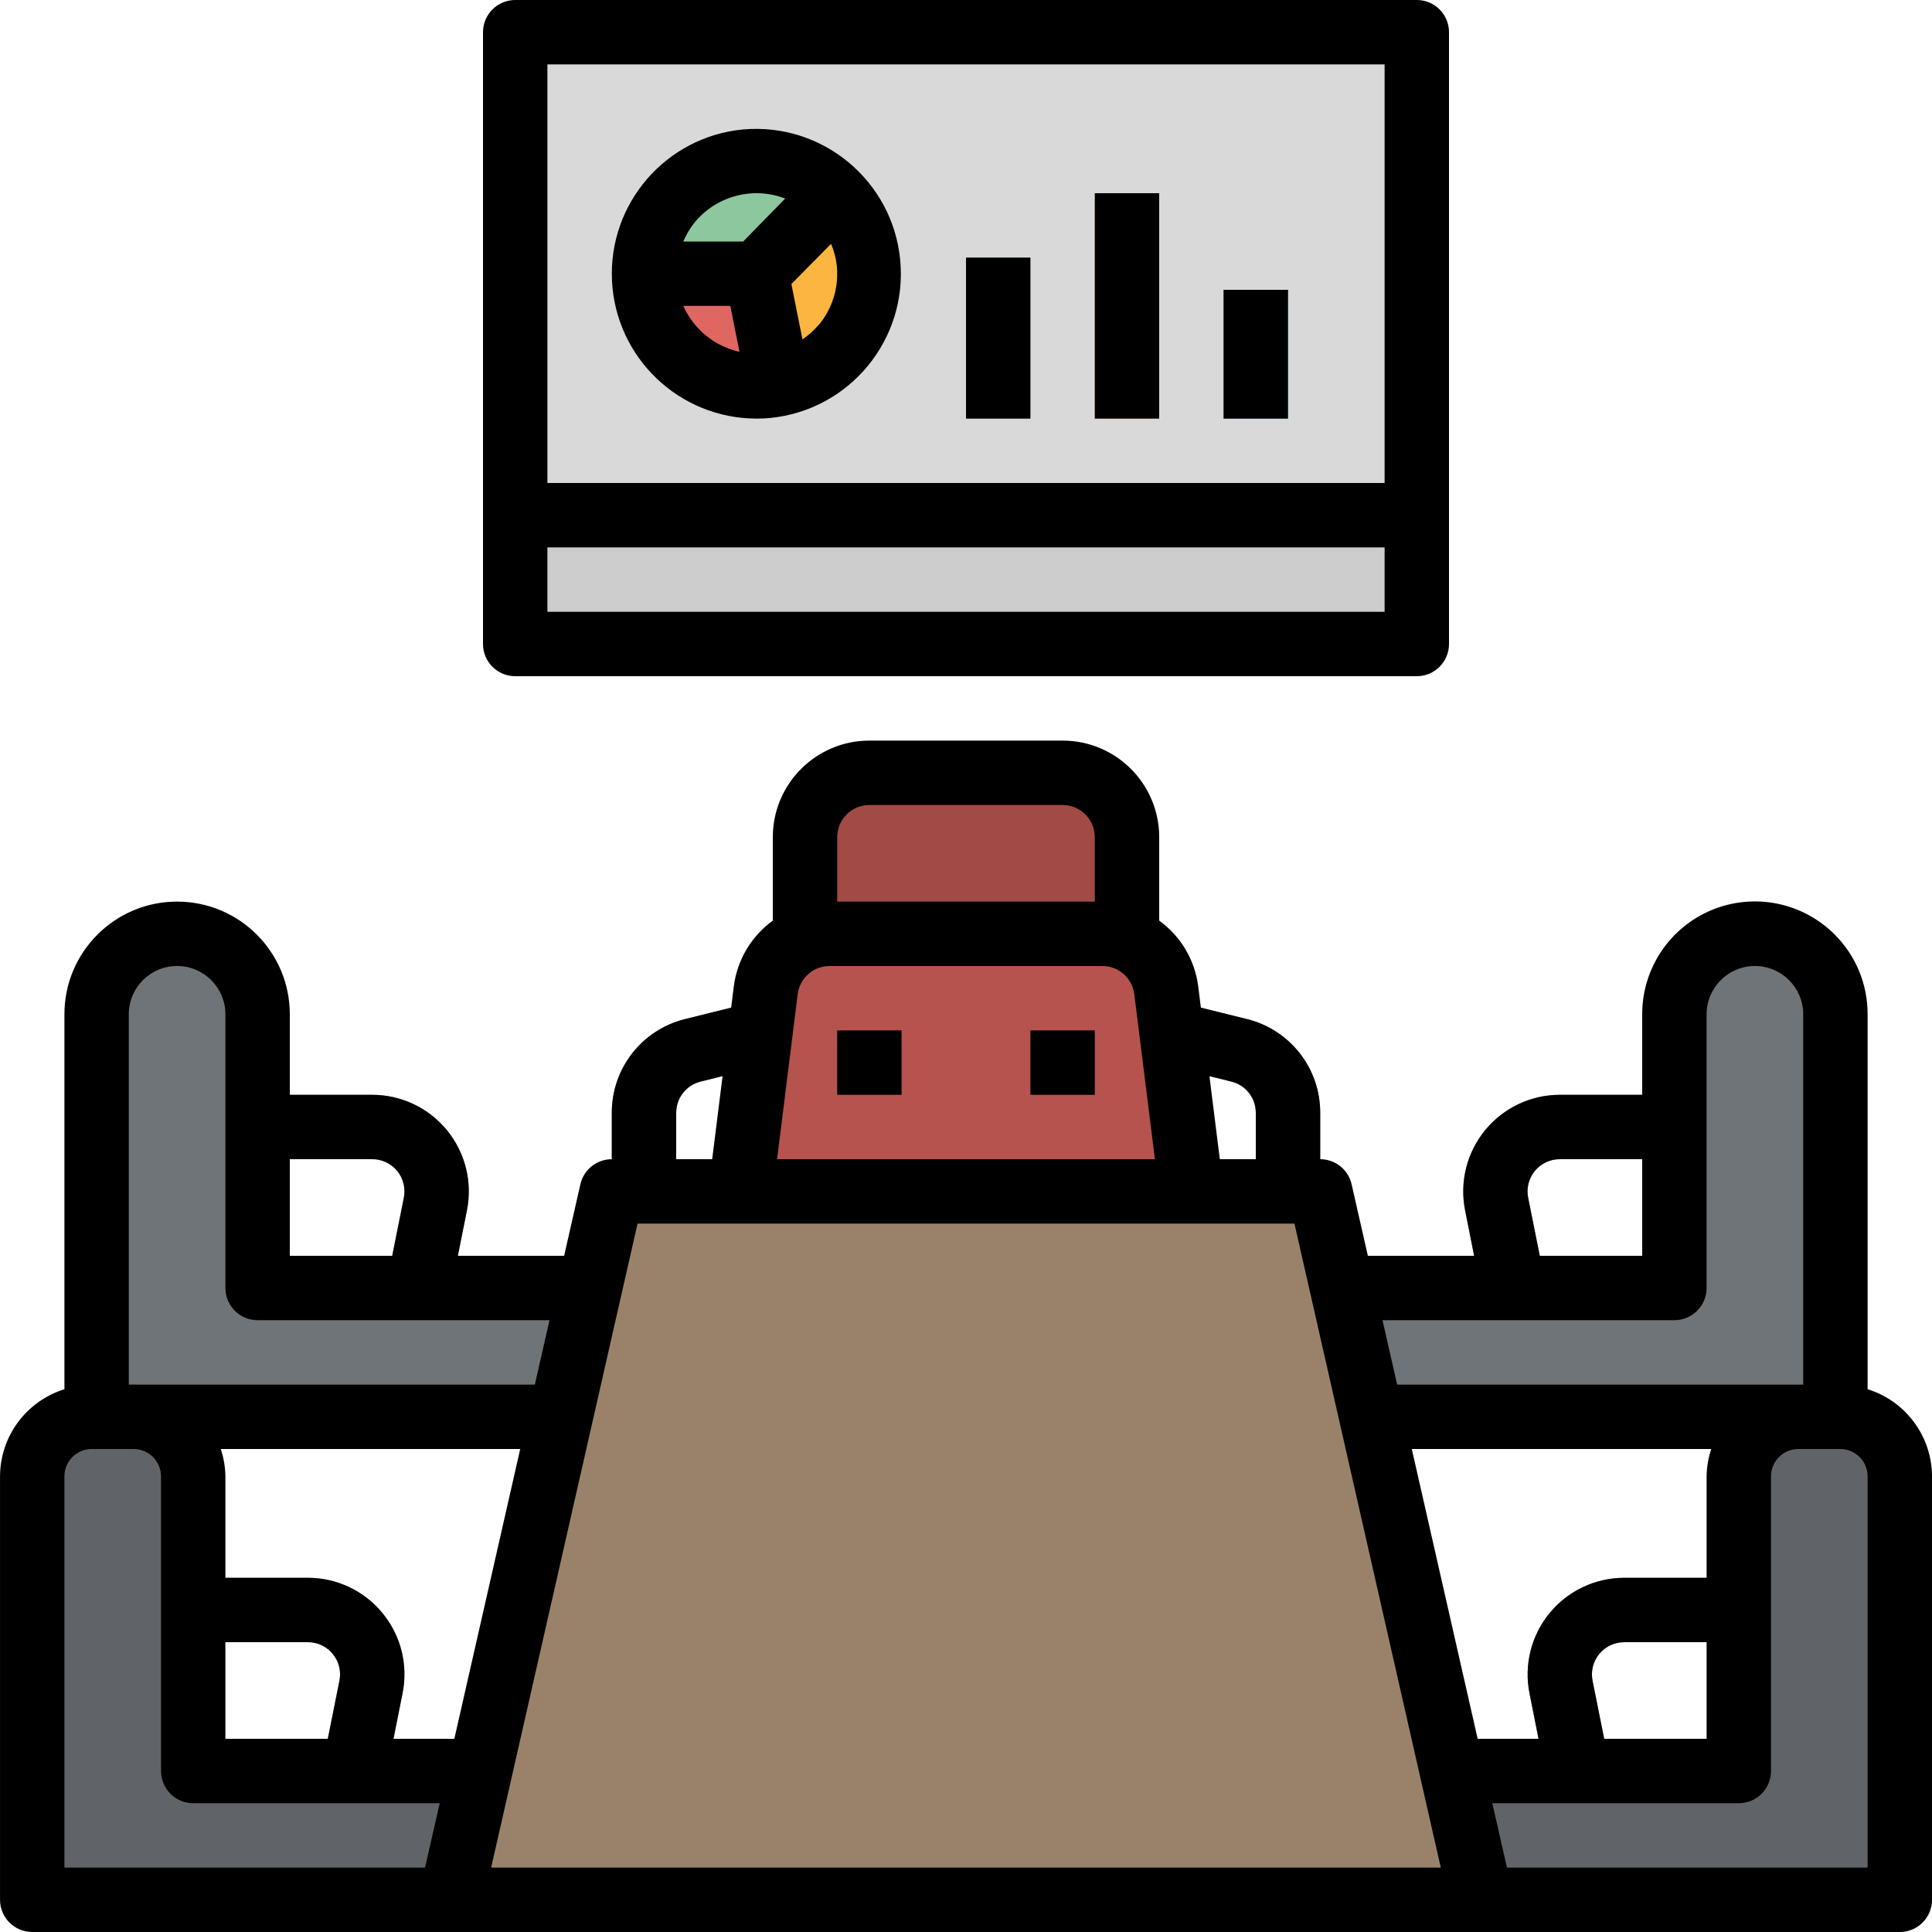 <svg height="480pt" viewBox="0 0 480 480" width="480pt" xmlns="http://www.w3.org/2000/svg"><path d="m112 336h-16v-16c0-.539.055-1.074.16-1.602l4.168-20.863c.48-2.352-.121-4.797-1.641-6.66-1.52-1.859-3.797-2.941-6.199-2.938h-36.488v-15.938h36.488c7.188.008 13.992 3.234 18.547 8.793 4.555 5.562 6.375 12.871 4.965 19.918l-4 20.09zm0 0" fill="#a8a8a8"/><path d="m96 456h-16v-16c0-.539.055-1.074.16-1.602l4.168-20.863c.48-2.352-.121-4.797-1.641-6.66-1.52-1.859-3.797-2.941-6.199-2.938h-36.488v-15.938h36.488c7.188.008 13.992 3.234 18.547 8.793 4.555 5.562 6.375 12.871 4.965 19.918l-4 20.09zm0 0" fill="#9c9c9c"/><path d="m384 336h-16v-15.199l-4-20.09c-1.41-7.047.41-14.355 4.965-19.918 4.555-5.559 11.359-8.785 18.547-8.793h36.488v16h-36.488c-2.402 0-4.68 1.078-6.199 2.941-1.52 1.859-2.121 4.305-1.641 6.66l4.168 20.797c.105.527.16 1.062.16 1.602zm0 0" fill="#a8a8a8"/><path d="m400 456h-16v-15.199l-4-20.09c-1.41-7.047.41-14.355 4.965-19.918 4.555-5.559 11.359-8.785 18.547-8.793h36.488v16h-36.488c-2.402 0-4.68 1.078-6.199 2.941-1.52 1.859-2.121 4.305-1.641 6.66l4.168 20.797c.105.527.16 1.062.16 1.602zm0 0" fill="#9c9c9c"/><path d="m328 312h-16v-35.504c.004-3.676-2.5-6.879-6.062-7.77l-18.922-4.727h-94.031l-18.93 4.727c-3.562.895-6.059 4.098-6.055 7.77v27.504h-16v-27.504c-.004-11.012 7.488-20.613 18.168-23.289l19.895-4.969c.633-.16 1.285-.238 1.938-.238h96c.652 0 1.305.078 1.938.238l19.887 4.969c10.684 2.672 18.18 12.273 18.176 23.289zm0 0" fill="#787d82"/><path d="m280 240h-80v-32c0-8.836 7.164-16 16-16h48c8.836 0 16 7.164 16 16zm0 0" fill="#a24a46"/><path d="m136 8h208c4.418 0 8 3.582 8 8v136c0 4.418-3.582 8-8 8h-208c-4.418 0-8-3.582-8-8v-136c0-4.418 3.582-8 8-8zm0 0" fill="#d9d9d9"/><path d="m296 296h-112l6.246-49.984c1.004-8.008 7.812-14.016 15.883-14.016h67.742c8.07 0 14.879 6.008 15.883 14.016zm0 0" fill="#b6534f"/><path d="m328 320h88v-68c0-11.047 8.953-20 20-20s20 8.953 20 20v100h-120zm0 0" fill="#6f7478"/><path d="m152 320h-88v-68c0-11.047-8.953-20-20-20s-20 8.953-20 20v100h120zm0 0" fill="#6f7478"/><path d="m136 440h-88v-73.184c0-8.184-6.633-14.816-14.816-14.816h-10.398c-8.172.02-14.785 6.645-14.785 14.816v105.184h112zm0 0" fill="#606468"/><path d="m208 256h16v16h-16zm0 0" fill="#a24a46"/><path d="m256 256h16v16h-16zm0 0" fill="#a24a46"/><path d="m344 160h-208c-4.418 0-8-3.582-8-8v-24h224v24c0 4.418-3.582 8-8 8zm0 0" fill="#cdcdcd"/><path d="m216 68c0 15.465-12.535 28-28 28s-28-12.535-28-28 12.535-28 28-28 28 12.535 28 28zm0 0" fill="#e06661"/><path d="m240 64h16v40h-16zm0 0" fill="#8dc79d"/><path d="m272 48h16v56h-16zm0 0" fill="#fbb540"/><path d="m304 72h16v32h-16zm0 0" fill="#4799cf"/><path d="m344 440h88v-73.184c0-8.184 6.633-14.816 14.816-14.816h10.398c8.172.02 14.785 6.645 14.785 14.816v105.184h-120zm0 0" fill="#606468"/><path d="m368 472h-256l40-176h176zm0 0" fill="#9a826a"/><path d="m207.574 48c-8.051-7.875-20.039-10.156-30.426-5.793-10.383 4.367-17.141 14.527-17.148 25.793h28zm0 0" fill="#8dc79d"/><path d="m207.574 48-19.574 20 5.488 27.449c10.168-2.043 18.379-9.539 21.328-19.484 2.953-9.941.168-20.703-7.242-27.965zm0 0" fill="#fbb540"/><path d="m464 345.152v-93.152c.027-7.434-2.914-14.566-8.176-19.816-8.008-8.027-20.066-10.434-30.543-6.094s-17.297 14.57-17.281 25.91v20h-20.488c-7.184.008-13.988 3.234-18.543 8.793-4.555 5.559-6.379 12.863-4.969 19.91l2.238 11.297h-26.398l-4.039-17.777c-.828-3.641-4.066-6.223-7.801-6.223v-11.52c.039-11.02-7.461-20.641-18.16-23.289l-11.488-2.84-.664-5.328c-.84-6.535-4.348-12.434-9.688-16.297v-20.727c0-13.254-10.746-24-24-24h-48c-13.254 0-24 10.746-24 24v20.727c-5.34 3.863-8.848 9.762-9.688 16.297l-.664 5.328-11.488 2.84c-10.699 2.648-18.199 12.27-18.16 23.289v11.52c-3.738-.004-6.977 2.582-7.809 6.223l-4.039 17.777h-26.398l2.254-11.289c1.41-7.047-.41-14.359-4.965-19.918-4.559-5.562-11.367-8.789-18.555-8.793h-20.488v-20c0-15.465-12.535-28-28-28s-28 12.535-28 28v93.152c-9.488 2.945-15.969 11.711-16 21.648v105.199c0 4.418 3.582 8 8 8h464c4.418 0 8-3.582 8-8v-105.199c-.031-9.938-6.512-18.703-16-21.648zm-84.328-47.551c-.48-2.355.121-4.801 1.641-6.66 1.52-1.863 3.797-2.941 6.199-2.941h20.488v24h-25.441zm-3.672 30.398h40c4.418 0 8-3.582 8-8v-68c0-6.629 5.371-12 12-12s12 5.371 12 12v92h-100.879l-3.641-16zm48 38.801v25.199h-20.488c-7.184.008-13.988 3.234-18.543 8.793-4.555 5.559-6.379 12.863-4.969 19.91l2.238 11.297h-15.117l-16.367-72h74.398c-.73 2.195-1.121 4.488-1.152 6.801zm-28.328 50.801c-.48-2.355.121-4.801 1.641-6.66 1.52-1.863 3.797-2.941 6.199-2.941h20.488v24h-25.441zm-89.672-148.875c3.547.895 6.023 4.098 6 7.754v11.52h-8.938l-2.582-20.641zm-107.816-21.719c.5-4.004 3.906-7.012 7.945-7.008h67.742c4.039-.004 7.445 3.004 7.945 7.008l5.121 40.992h-93.875zm17.816-47.008h48c4.418 0 8 3.582 8 8v16h-64v-16c0-4.418 3.582-8 8-8zm-48 76.48c-.023-3.656 2.453-6.859 6-7.754l5.52-1.367-2.582 20.641h-8.938zm-112 131.52h20.488c2.402 0 4.68 1.078 6.199 2.941 1.52 1.859 2.121 4.305 1.641 6.66l-2.887 14.398h-25.441zm39.047-7.199c-4.543-5.578-11.363-8.812-18.559-8.801h-20.488v-25.199c-.031-2.312-.422-4.605-1.152-6.801h74.398l-16.367 72h-15.117l2.254-11.297c1.426-7.043-.398-14.355-4.969-19.902zm-2.559-112.801c2.402 0 4.68 1.078 6.199 2.941 1.52 1.859 2.121 4.305 1.641 6.66l-2.887 14.398h-25.441v-24zm-60.488-36c0-6.629 5.371-12 12-12s12 5.371 12 12v68c0 4.418 3.582 8 8 8h72.52l-3.641 16h-100.879zm-16 114.801c.004-3.754 3.047-6.797 6.801-6.801h10.398c3.754.004 6.797 3.047 6.801 6.801v73.199c0 4.418 3.582 8 8 8h61.246l-3.645 16h-89.602zm106.023 97.199 36.375-160h163.203l36.359 160zm341.977 0h-89.602l-3.637-16h61.238c4.418 0 8-3.582 8-8v-73.199c.004-3.754 3.047-6.797 6.801-6.801h10.398c3.754.004 6.797 3.047 6.801 6.801zm0 0"/><path d="m208 256h16v16h-16zm0 0"/><path d="m256 256h16v16h-16zm0 0"/><path d="m128 168h224c4.418 0 8-3.582 8-8v-152c0-4.418-3.582-8-8-8h-224c-4.418 0-8 3.582-8 8v152c0 4.418 3.582 8 8 8zm216-16h-208v-16h208zm0-136v104h-208v-104zm0 0"/><path d="m240 64h16v40h-16zm0 0"/><path d="m272 48h16v56h-16zm0 0"/><path d="m304 72h16v32h-16zm0 0"/><path d="m184.617 32.16c-19.137 1.809-33.477 18.332-32.57 37.535.902 19.199 16.73 34.301 35.953 34.305 1.129 0 2.266-.047 3.406-.16 19.703-1.977 34.113-19.492 32.254-39.203-1.863-19.715-19.297-34.223-39.02-32.477zm1.504 15.93c.641-.09 1.262-.09 1.879-.09 2.422.008 4.824.453 7.09 1.32l-10.449 10.68h-14.879c.719-1.707 1.672-3.305 2.832-4.754 3.371-4.094 8.242-6.672 13.527-7.156zm-16.352 27.91h11.672l2.285 11.406c-6.199-1.367-11.379-5.602-13.957-11.406zm33.598 4.754c-1.168 1.363-2.512 2.562-4 3.566l-2.75-13.746 9.863-10.008c.746 1.773 1.23 3.645 1.43 5.555.516 5.281-1.105 10.551-4.504 14.633zm0 0"/></svg>